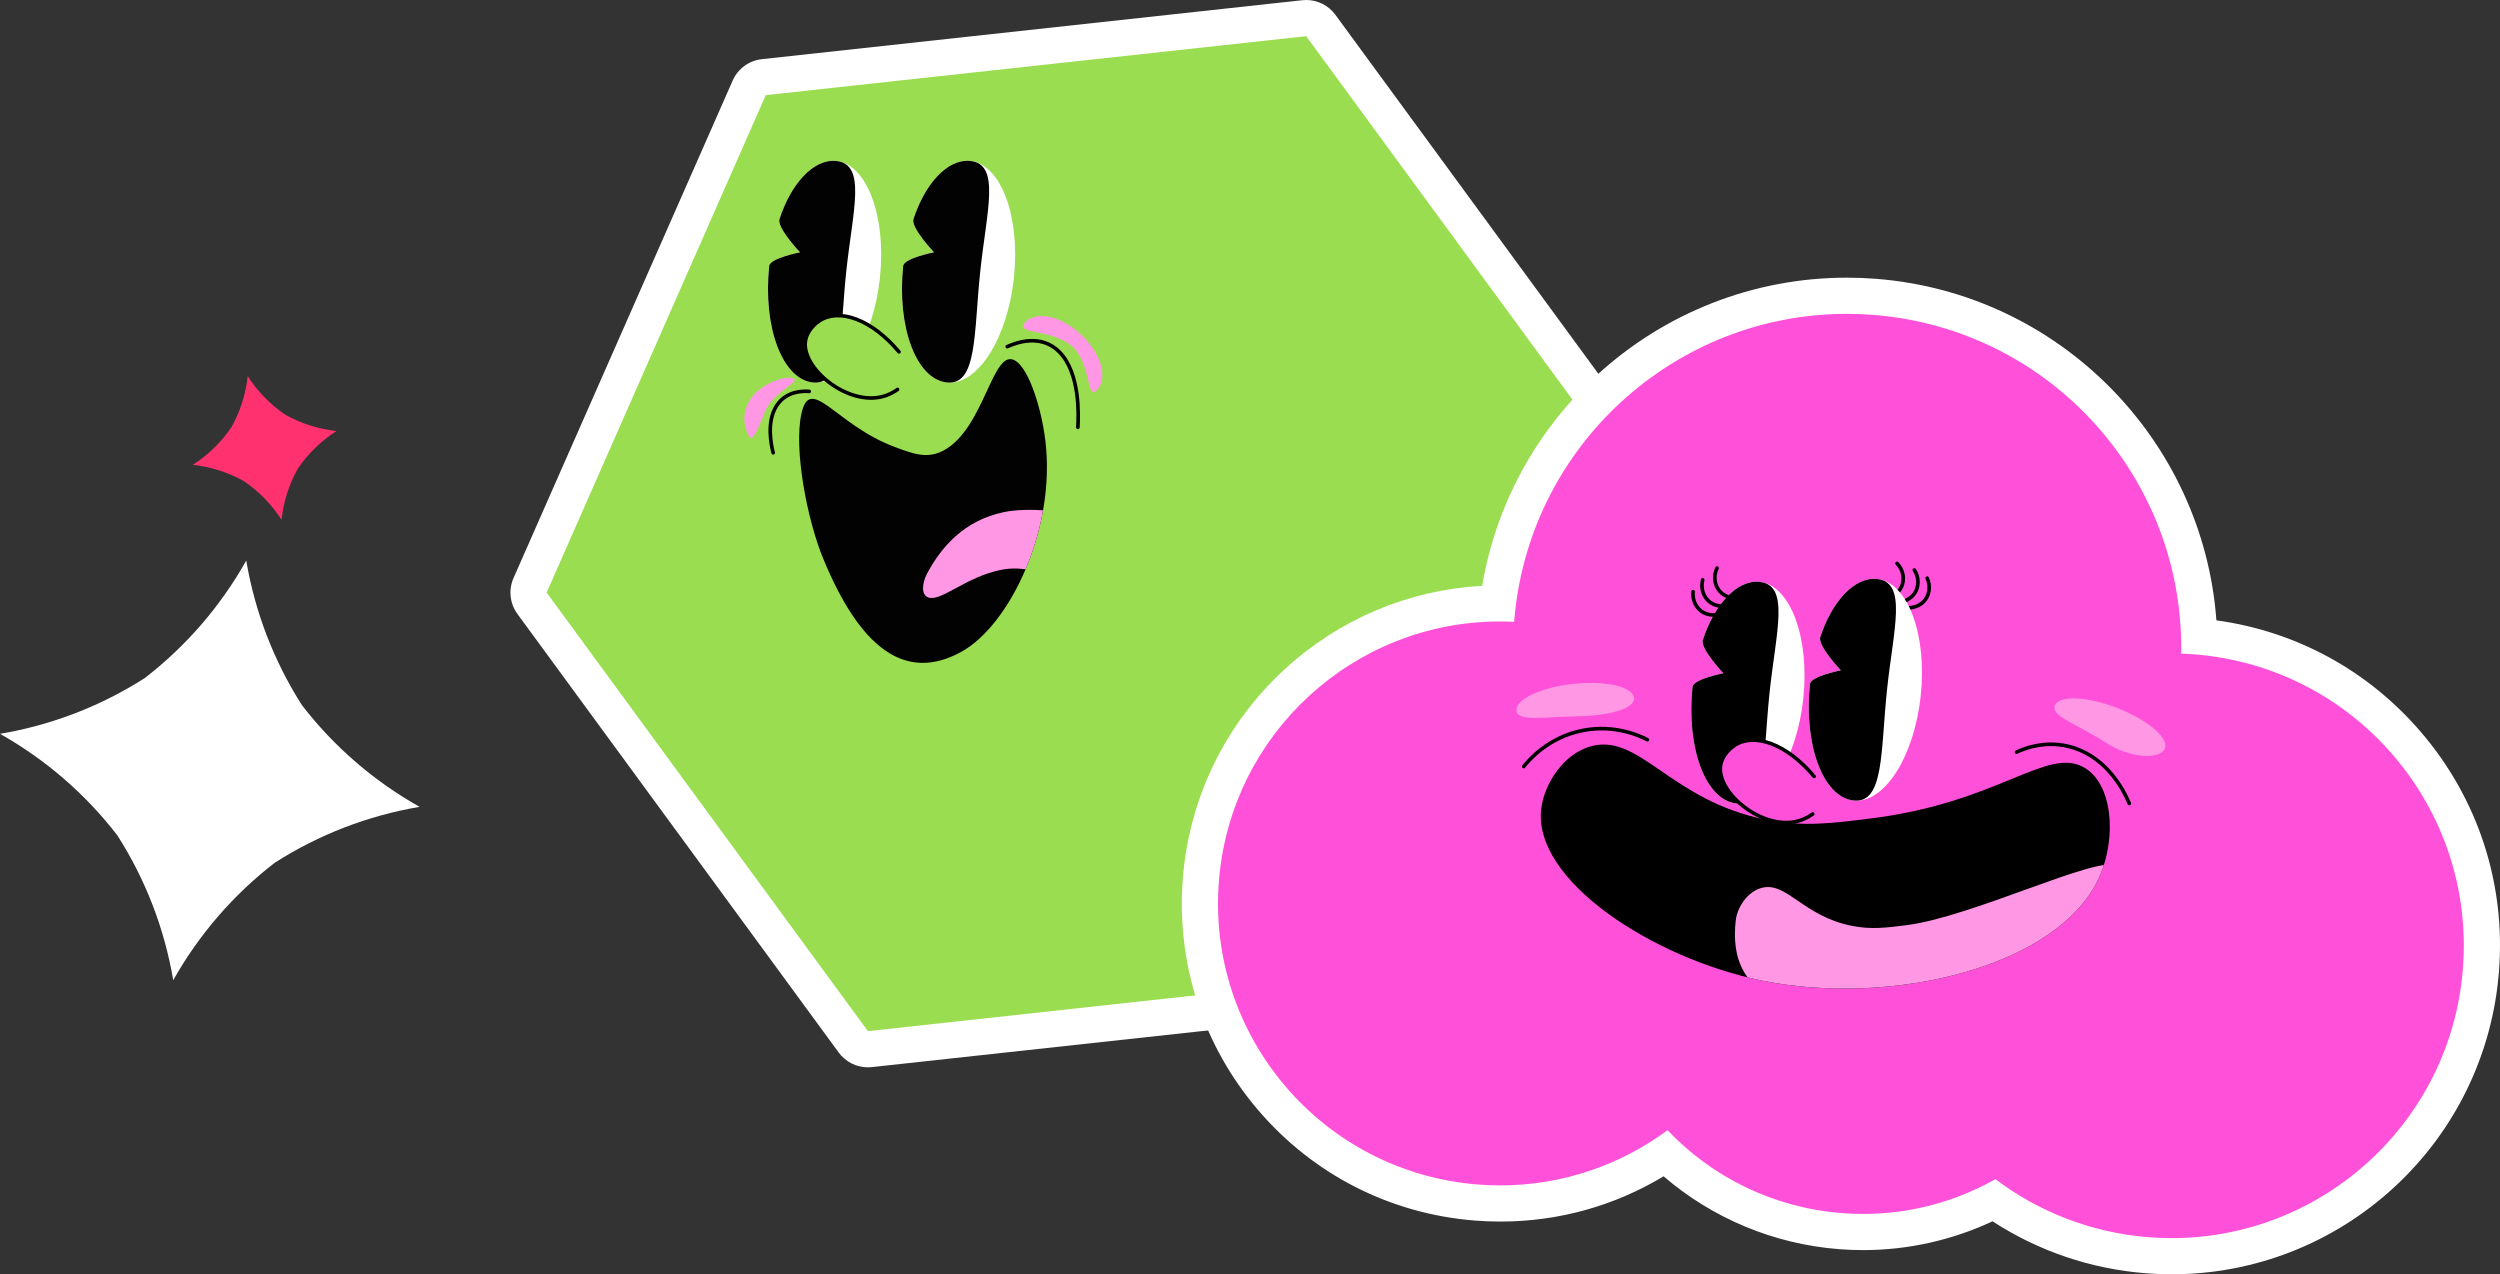 <?xml version="1.0" encoding="UTF-8"?>
<svg id="Calque_2" data-name="Calque 2" xmlns="http://www.w3.org/2000/svg" xmlns:xlink="http://www.w3.org/1999/xlink" viewBox="0 0 902.243 459.884">
  <rect x="0" y="0" width="902.243" height="459.884" fill="#333333" stroke="none"/>
  <defs>
    <style>
      .cls-1, .cls-2, .cls-3, .cls-4 {
        fill: none;
      }

      .cls-5, .cls-6, .cls-3 {
        stroke: #000;
        stroke-linecap: round;
        stroke-miterlimit: 10;
        stroke-width: 1.306px;
      }

      .cls-5, .cls-7 {
        fill: #9bdd50;
      }

      .cls-6, .cls-8 {
        fill: #ff50da;
      }

      .cls-2 {
        clip-path: url(#clippath-1);
      }

      .cls-9 {
        fill: #020202;
      }

      .cls-10 {
        fill: #fff;
      }

      .cls-11 {
        fill: #ff316f;
      }

      .cls-12 {
        fill: #ff97e4;
      }

      .cls-4 {
        clip-path: url(#clippath);
      }
    </style>
    <clipPath id="clippath">
      <path class="cls-1" d="m340.569,162.556c14.881-7.929,17.668-37.652,25.958-32.324,4.971,3.195,9.369,17.355,10.753,28.874,3.862,32.166-13.043,66.568-30.283,76.099-20.47,11.316-49.771-7.811-59.551-49.002-4.199-17.685-5.495-42.366-1.106-49.309,5.415-8.566,15.285,16.516,36.643,24.447,6.835,2.538,11.708,4.348,17.586,1.216Z"/>
    </clipPath>
    <clipPath id="clippath-1">
      <path class="cls-1" d="m637.27,295.797c-33.976-6.777-45.178-30.678-62.437-26.643-10.35,2.42-17.563,13.644-18.622,22.837-2.955,25.671,39.994,53.722,79.416,61.849,46.808,9.65,107.757-4.849,122.136-37.585,6.174-14.055,4.785-33.799-6.025-39.488-13.337-7.019-30.674,12.804-76.13,18.555-14.547,1.841-24.918,3.153-38.339.476Z"/>
    </clipPath>
  </defs>
  <g id="Composistions">
    <g id="cloud-hexa-star">
      <g id="hexa">
        <g>
          <path class="cls-7" d="m313.218,378.662c-2.066,0-4.027-.981-5.265-2.67l-115.939-158.267c-1.378-1.881-1.648-4.355-.708-6.489L270.4,31.697c.94-2.134,2.948-3.605,5.266-3.858L470.698,6.566c.237-.026.474-.039.709-.039,2.066,0,4.027.981,5.265,2.67l115.939,158.266c1.378,1.881,1.648,4.355.708,6.489l-79.094,179.54c-.94,2.134-2.948,3.604-5.266,3.857l-195.032,21.273c-.237.026-.474.039-.709.039Z"/>
          <path class="cls-10" d="m471.406,13.055l115.939,158.267-79.093,179.54-195.032,21.273-115.939-158.267,79.093-179.539,195.032-21.273m.002-13.055c-.471,0-.943.025-1.418.077l-195.032,21.273c-4.637.506-8.651,3.447-10.532,7.715l-79.093,179.539c-1.88,4.268-1.341,9.216,1.416,12.978l115.939,158.267c2.474,3.377,6.398,5.34,10.53,5.34.471,0,.943-.025,1.418-.077l195.032-21.273c4.637-.506,8.651-3.447,10.532-7.715l79.093-179.54c1.88-4.268,1.341-9.216-1.416-12.978L481.938,5.34c-2.474-3.377-6.398-5.34-10.53-5.34h0Z"/>
        </g>
        <g>
          <g>
            <path id="Tracé_46" data-name="Tracé 46" class="cls-10" d="m350.169,58.091c11.031,1.164,18.091,20.006,15.762,42.077-2.329,22.071-13.167,39.024-24.198,37.86-11.031-1.164-18.101-19.999-15.771-42.078.292-2.764,11.131-4.893,11.131-4.893,0,0-8.428-8.903-7.422-11.981,4.048-12.54,12.213-21.859,20.498-20.985Z"/>
            <path id="Tracé_46-2" data-name="Tracé 46" class="cls-9" d="m350.169,58.093c11.031,1.164,5.916,17.898,3.587,39.969-2.329,22.071-.992,41.133-12.023,39.969-11.031-1.164-18.101-19.999-15.771-42.078.292-2.764,11.131-4.893,11.131-4.893,0,0-8.428-8.903-7.422-11.981,4.048-12.54,12.213-21.859,20.498-20.985Z"/>
          </g>
          <g>
            <path id="Tracé_43" data-name="Tracé 43" class="cls-10" d="m301.814,58.091c11.031,1.164,18.091,20.006,15.762,42.077-2.329,22.071-13.167,39.024-24.198,37.86-11.031-1.164-18.101-19.999-15.771-42.078.292-2.764,11.131-4.893,11.131-4.893,0,0-8.428-8.903-7.422-11.981,4.048-12.54,12.213-21.859,20.498-20.985Z"/>
            <path id="Tracé_46-3" data-name="Tracé 46" class="cls-9" d="m301.814,58.096c11.031,1.164,5.916,17.898,3.587,39.969-2.329,22.071-.992,41.133-12.023,39.969-11.031-1.164-18.101-19.999-15.771-42.078.292-2.764,11.131-4.893,11.131-4.893,0,0-8.428-8.903-7.422-11.981,4.048-12.54,12.213-21.859,20.498-20.985Z"/>
          </g>
          <path class="cls-12" d="m370.031,116.272c-4.018,4.248,7.832,2.419,15.77,7.811,8.208,5.575,6.097,20.917,10.115,16.668,4.018-4.248,1.48-13.172-5.668-19.932-7.148-6.76-16.199-8.795-20.217-4.547Z"/>
          <path class="cls-12" d="m270.088,157.09c1.498,3.161,3.513-2.543,6.187-8.962,2.716-6.517,12.226-10.082,10.205-11.464-2.021-1.382-11.487,1.293-15.472,7.121-3.984,5.828-1.968,11.093-.92,13.305Z"/>
          <path id="nez" class="cls-5" d="m324.441,126.987c-9.871-11.796-21.642-15.917-28.768-11.165-.601.401-4.557,3.124-5.035,7.569-1.058,9.832,15.427,23.208,28.109,19.673,2.389-.666,4.183-1.804,5.185-2.521"/>
          <path class="cls-3" d="m388.998,154.233c.253-4.041.896-19.365-6.536-27.078-6.773-7.03-16.043-3.368-18.945-2.053"/>
          <path class="cls-3" d="m279.035,163.416c-.59-2.283-2.626-11.004,1.255-17.014,3.537-5.477,9.79-5.296,11.766-5.143"/>
          <path class="cls-9" d="m340.569,162.556c14.881-7.929,17.668-37.652,25.958-32.324,4.971,3.195,9.369,17.355,10.753,28.874,3.862,32.166-13.043,66.568-30.283,76.099-20.47,11.316-36.698-1.667-49.828-33.409-5.884-14.227-10.756-39.583-7.947-52.472,3.17-14.546,12.403,4.086,33.761,12.017,6.835,2.538,11.708,4.348,17.586,1.216Z"/>
          <g class="cls-4">
            <path class="cls-12" d="m360.957,205.726c-12.281,2.513-21.381,11.44-25.876,9.922-2.695-.911-2.351-5.111-.541-8.548,5.054-9.598,13.374-19.248,27.684-22.262,16.992-3.579,53.23,4.807,50.126,17.053-1.333,5.258,1.718,17.559-3.012,19.679-5.837,2.616-23.443-13.466-36.418-15.643-4.152-.697-7.113-1.194-11.964-.201Z"/>
          </g>
        </g>
      </g>
      <g id="cloud">
        <g>
          <path class="cls-8" d="m783.798,453.356c-2.946,0-5.937-.118-8.888-.35-19.958-1.567-38.985-8.381-55.294-19.764-14.566,7.462-30.795,11.389-47.202,11.389-2.733,0-5.508-.109-8.247-.324-23.71-1.863-45.906-11.729-63.098-27.938-17.738,11.769-38.233,17.96-59.623,17.961-2.847,0-5.736-.114-8.589-.338-28.833-2.265-55.06-15.623-73.847-37.614-18.788-21.991-27.887-49.981-25.622-78.814,2.147-27.338,14.437-52.614,34.604-71.174,19.9-18.313,45.653-28.463,72.584-28.622,3.79-29.775,17.841-57.053,39.983-77.431,23.542-21.666,54.065-33.598,85.947-33.598,3.343,0,6.735.133,10.083.396,64.783,5.089,115.086,58.367,117.076,122.613,60.973,5.449,106.502,59.177,101.697,120.352-2.222,28.284-14.937,54.437-35.801,73.639-20.752,19.099-47.659,29.617-75.764,29.617Z"/>
          <path class="cls-10" d="m666.506,113.267c3.169,0,6.359.124,9.572.376,63.9,5.02,112.234,58.998,111.102,122.244,1.578.05,3.169.142,4.765.268,58.084,4.563,101.473,55.35,96.911,113.434-4.342,55.273-50.544,97.24-105.058,97.24-2.773,0-5.565-.108-8.376-.329-20.827-1.636-39.77-9.222-55.289-20.948-14.178,8.019-30.5,12.552-47.719,12.552-2.56,0-5.14-.1-7.736-.304-24.917-1.957-46.905-13.126-62.879-29.911-16.992,12.562-37.947,19.914-60.354,19.914-2.674,0-5.366-.104-8.078-.318-56.023-4.401-97.874-53.387-93.473-109.41,4.188-53.309,48.751-93.781,101.326-93.781,1.737,0,3.477.044,5.23.133l.003-.041c4.962-63.163,57.757-111.118,120.053-111.119m.003-13.055v13.055-13.055c-33.528,0-65.621,12.545-90.371,35.323-21.918,20.171-36.295,46.771-41.223,75.876-26.505,1.452-51.634,12.038-71.344,30.176-21.385,19.679-34.416,46.48-36.693,75.466-2.401,30.572,7.246,60.25,27.167,83.566s47.727,37.48,78.299,39.882c3.021.237,6.083.357,9.1.357,20.977,0,41.142-5.615,58.933-16.33,17.691,15.202,39.786,24.442,63.277,26.287,2.908.229,5.854.344,8.758.344,16.14,0,32.119-3.574,46.684-10.395,16.525,10.746,35.479,17.193,55.301,18.75,3.121.245,6.283.369,9.398.369,29.747,0,58.223-11.131,80.184-31.342,22.082-20.322,35.537-47.998,37.889-77.931,2.48-31.569-7.482-62.214-28.052-86.29-19.054-22.302-45.097-36.495-73.924-40.437-4.78-64.992-56.597-118.057-122.794-123.257-3.517-.276-7.08-.417-10.591-.417h0Z"/>
        </g>
        <g>
          <path class="cls-12" d="m589.689,251.85c.444,4.059-9.389,6.51-20.777,6.676-11.774.172-21.167,2.02-21.611-2.039-.444-4.059,8.685-8.388,20.39-9.669,11.705-1.281,21.554.972,21.998,5.031Z"/>
          <path class="cls-12" d="m781.293,270.135c-1.481,3.805-11.895,4.017-21.62-2.3-9.874-6.414-19.597-9.363-18.116-13.168,1.481-3.805,11.577-3.428,22.55.844,10.973,4.271,18.667,10.819,17.186,14.624Z"/>
          <path class="cls-3" d="m549.913,276.637c1.772-2.238,8.858-10.651,21.476-13.054,11.5-2.19,20.446,1.974,23.16,3.369"/>
          <path class="cls-3" d="m768.46,289.987c-1.263-3.035-6.415-14.507-17.985-19.332-10.545-4.399-19.864-.543-22.717.79"/>
          <path d="m637.27,295.797c-33.976-6.777-45.178-30.678-62.437-26.643-10.35,2.42-17.563,13.644-18.622,22.837-2.955,25.671,39.994,53.722,79.416,61.849,46.808,9.65,107.757-4.849,122.136-37.585,6.174-14.055,4.785-33.799-6.025-39.488-13.337-7.019-30.674,12.804-76.13,18.555-14.547,1.841-24.918,3.153-38.339.476Z"/>
          <g class="cls-2">
            <path class="cls-12" d="m668.305,334.129c-17.553-3.501-23.34-15.849-32.256-13.764-5.347,1.25-9.074,7.049-9.62,11.798-1.527,13.262,2.243,26.605,22.609,30.803,24.182,4.985,92.123-6.495,99.552-23.407,3.189-7.261,20.759-24.234,15.174-27.173-6.89-3.626-52.169,18.526-75.652,21.497-7.515.951-12.873,1.629-19.807.246Z"/>
          </g>
          <g>
            <g>
              <path id="Tracé_43-2" data-name="Tracé 43" class="cls-10" d="m635.042,209.997c11.031,1.164,18.091,20.006,15.762,42.077-2.329,22.071-13.167,39.024-24.198,37.86-11.031-1.164-18.101-19.999-15.771-42.078.292-2.764,11.131-4.893,11.131-4.893,0,0-8.428-8.903-7.422-11.981,4.048-12.54,12.213-21.859,20.498-20.985Z"/>
              <path id="Tracé_46-4" data-name="Tracé 46" d="m635.042,210.001c11.031,1.164,5.916,17.898,3.587,39.969-2.329,22.071-.992,41.133-12.023,39.969-11.031-1.164-18.101-19.999-15.771-42.078.292-2.764,11.131-4.893,11.131-4.893,0,0-8.428-8.903-7.422-11.981,4.048-12.54,12.213-21.859,20.498-20.985Z"/>
            </g>
            <path class="cls-3" d="m611.02,213.529c-.318,3.24,1.254,6.263,3.945,7.637,2.903,1.481,5.847.399,6.328.214"/>
            <path class="cls-3" d="m614.495,209.261c-.802,3.155.296,6.381,2.749,8.144,2.647,1.902,5.72,1.275,6.223,1.164"/>
            <path class="cls-3" d="m619.67,205.015c-1.394,2.942-.937,6.318,1.131,8.52,2.231,2.376,5.368,2.352,5.883,2.34"/>
          </g>
          <path class="cls-3" d="m684.629,203.315c2.254,2.35,2.888,5.697,1.623,8.44-1.365,2.96-4.348,3.93-4.84,4.081"/>
          <path class="cls-3" d="m695.529,208.653c1.327,2.973.793,6.338-1.325,8.492-2.285,2.324-5.42,2.229-5.935,2.205"/>
          <path class="cls-3" d="m690.882,205.705c1.76,2.739,1.738,6.146-.031,8.595-1.909,2.642-5.023,3.02-5.535,3.074"/>
          <g>
            <path id="Tracé_43-3" data-name="Tracé 43" class="cls-10" d="m677.433,208.953c11.031,1.164,18.091,20.006,15.762,42.077-2.329,22.071-13.167,39.024-24.198,37.86-11.031-1.164-18.101-19.999-15.771-42.078.292-2.764,11.131-4.893,11.131-4.893,0,0-8.428-8.903-7.422-11.981,4.048-12.54,12.213-21.859,20.498-20.985Z"/>
            <path id="Tracé_46-5" data-name="Tracé 46" d="m677.433,208.958c11.031,1.164,5.916,17.898,3.587,39.969-2.329,22.071-.992,41.133-12.023,39.969-11.031-1.164-18.101-19.999-15.771-42.078.292-2.764,11.131-4.893,11.131-4.893,0,0-8.428-8.903-7.422-11.981,4.048-12.54,12.213-21.859,20.498-20.985Z"/>
          </g>
          <path id="nez-2" data-name="nez" class="cls-6" d="m654.708,280.211c-9.871-11.796-21.642-15.917-28.768-11.165-.601.401-4.557,3.124-5.035,7.569-1.058,9.832,15.427,23.208,28.109,19.673,2.389-.666,4.183-1.804,5.185-2.521"/>
        </g>
      </g>
      <path id="star-pink" class="cls-11" d="m89.402,135.741c3.531,5.499,8.133,10.232,13.532,13.915,5.705,3.188,11.994,5.194,18.492,5.9-5.499,3.531-10.232,8.133-13.915,13.532-3.193,5.705-5.205,11.995-5.914,18.495-3.531-5.499-8.133-10.232-13.532-13.915-5.701-3.193-11.986-5.205-18.48-5.918,5.499-3.528,10.232-8.127,13.917-13.523,3.187-5.704,5.194-11.991,5.901-18.486Z"/>
      <path id="star" class="cls-10" d="m88.871,202.312c3.145,18.6,10.002,36.376,20.162,52.269,11.535,14.925,25.957,27.376,42.407,36.609-18.6,3.145-36.376,10.002-52.269,20.162-14.94,11.529-27.405,25.949-36.652,42.399-3.145-18.6-10.002-36.376-20.162-52.269-11.517-14.933-25.922-27.395-42.357-36.644,18.596-3.137,36.37-9.985,52.264-20.135,14.923-11.531,27.372-25.947,36.606-42.391Z"/>
    </g>
  </g>
</svg>